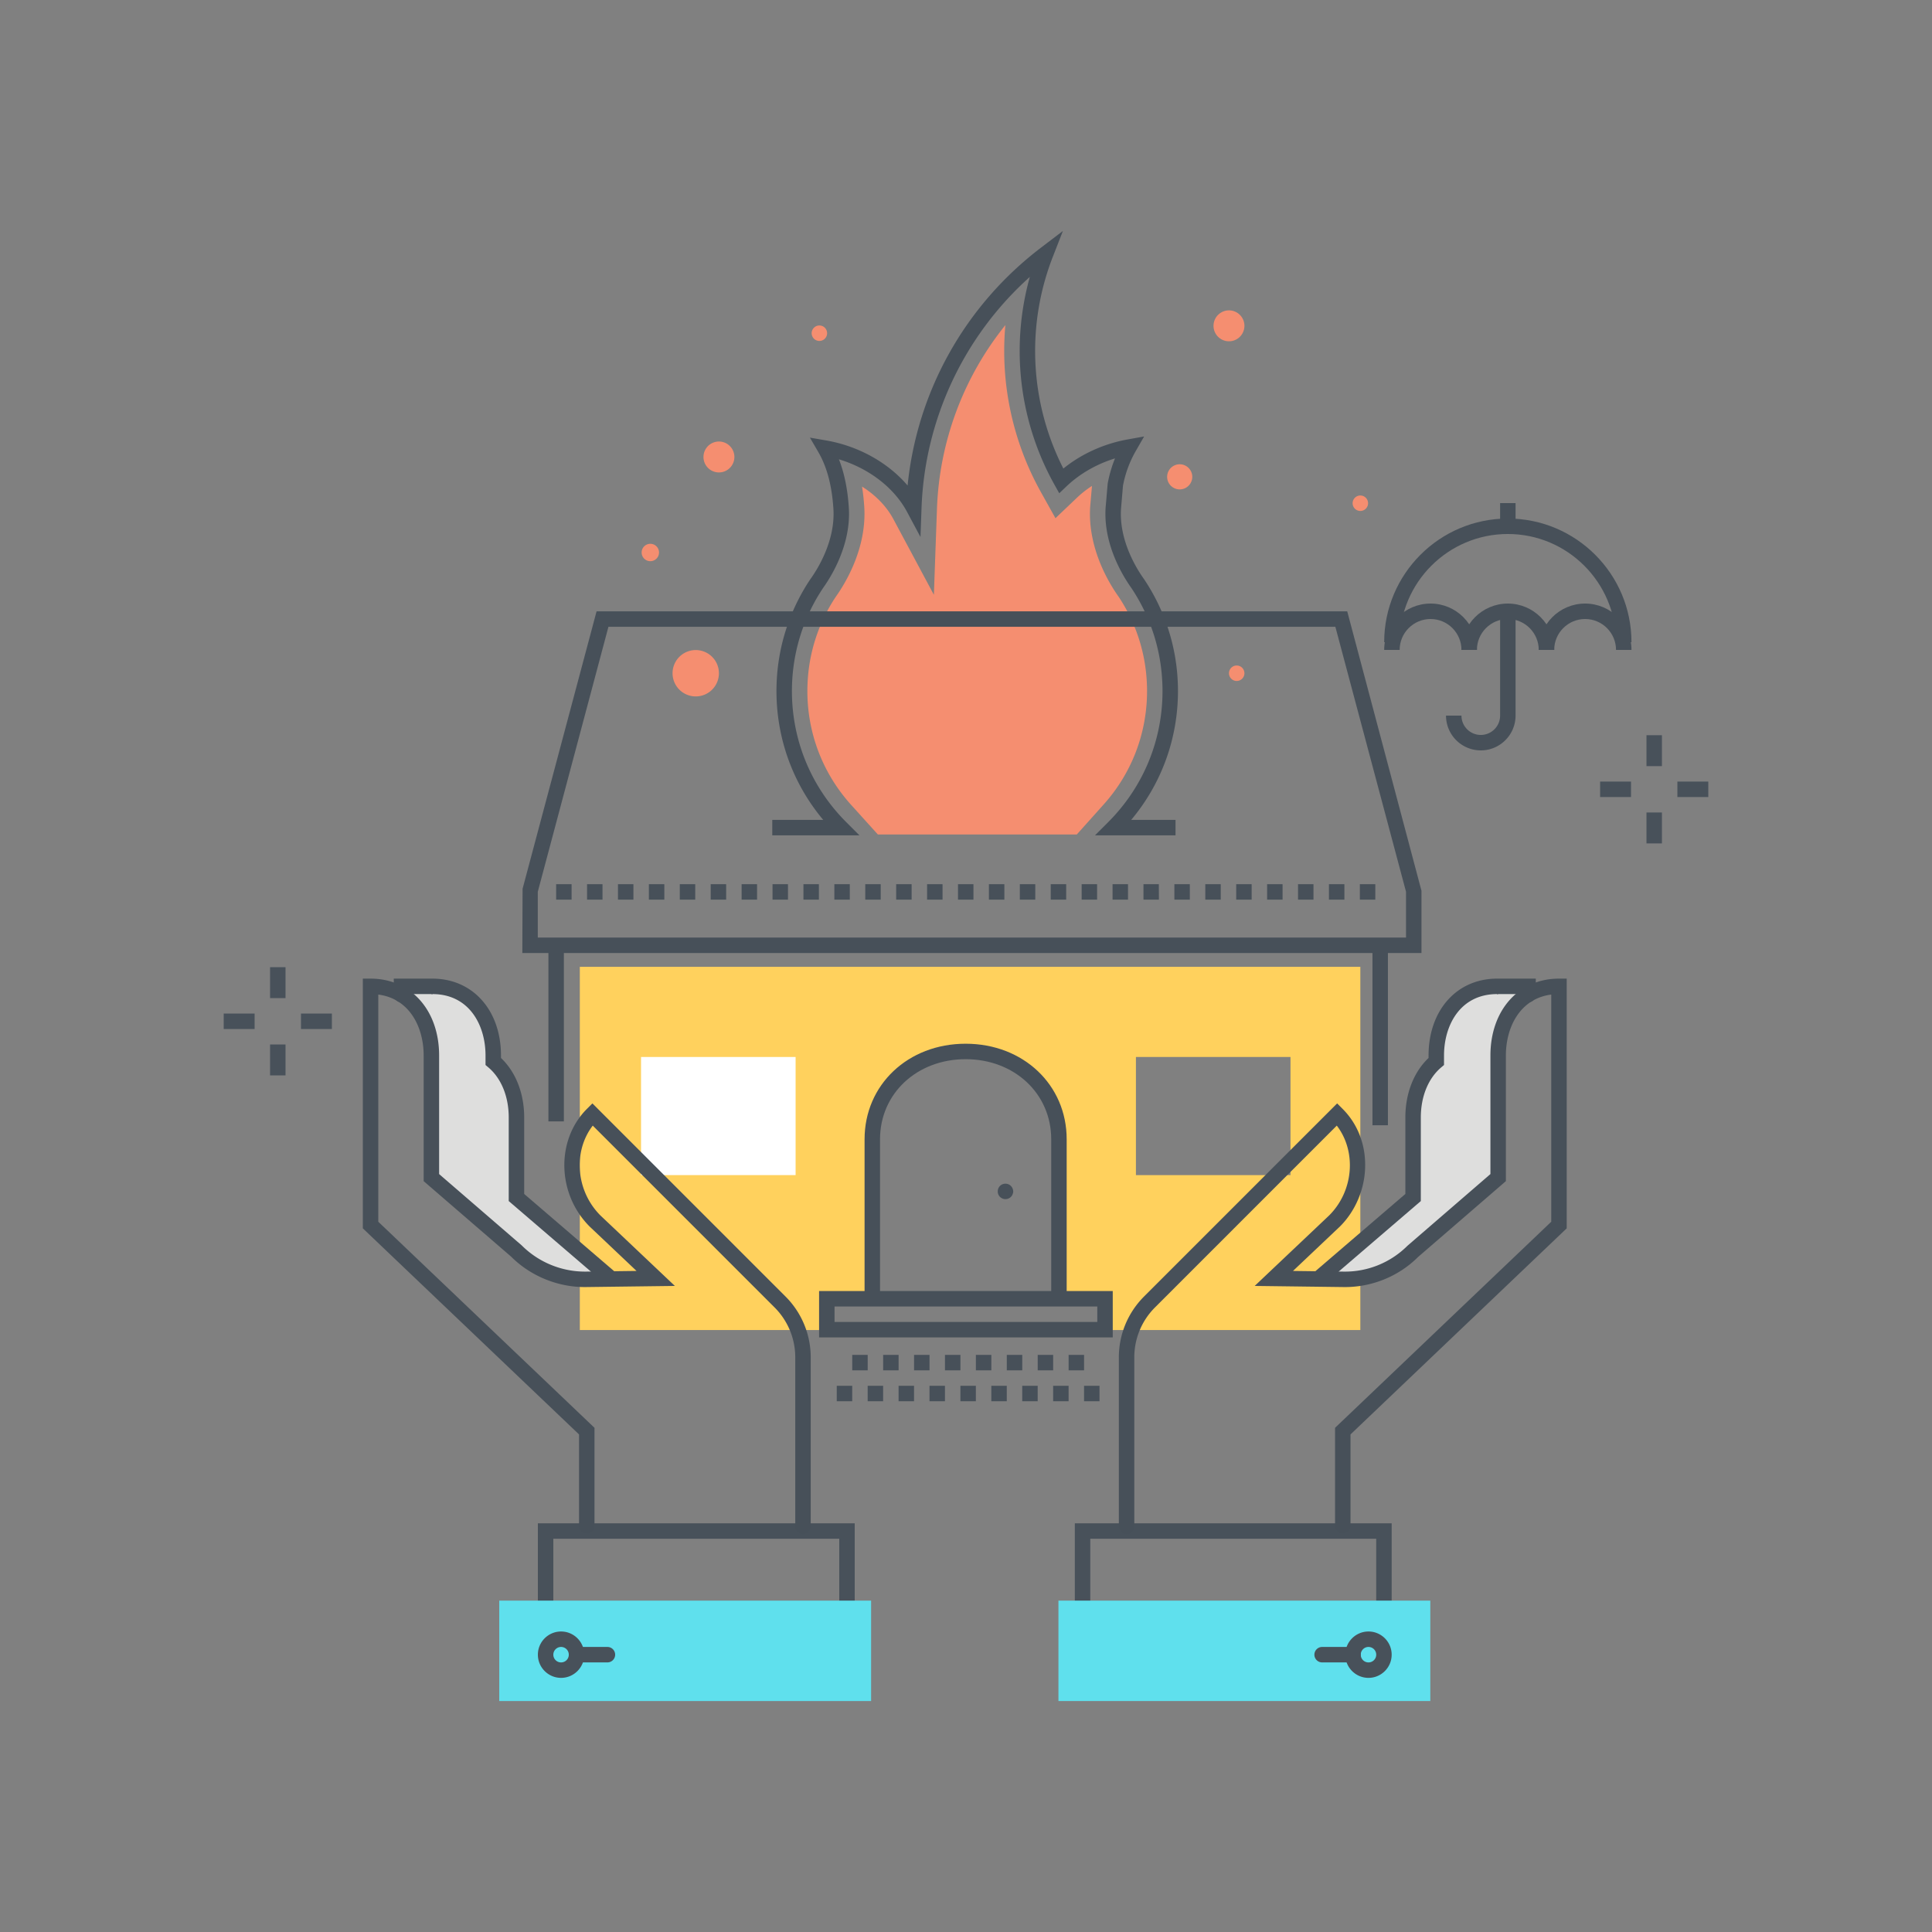 <?xml version="1.0" encoding="utf-8"?><svg xmlns="http://www.w3.org/2000/svg" width="250" height="250" viewBox="0 0 250 250"><rect x="0" y="0" width="250" height="250" fill="#808080" stroke="none"/><g fill="none" fill-rule="evenodd"><path fill="#FFD15D" d="M146.989 152.058h20v-15.284h-20v15.284zm-4 20h-36v-4h5.887v-20.64c0-6.669 5.407-11.36 12.076-11.36 6.669 0 12.075 4.691 12.075 11.36v20.64h5.962v4zm-67.961.05h100.999v-47.001H75.028v47.001z"/><path fill="#FFF" d="M82.951 152.058h20v-15.284h-20z"/><path fill="#F58E70" d="M148.422 88.895l-.008-.239a21.914 21.914 0 0 0-3.662-11.436c-1.221-1.708-4.034-6.285-3.682-11.665l.231-2.675c-.695.446-1.34.951-1.922 1.505l-2.802 2.669-1.886-3.379a37.503 37.503 0 0 1-4.597-21.605 40.162 40.162 0 0 0-8.852 23.788l-.399 11.104-5.244-9.796c-.885-1.654-2.304-3.101-4.051-4.202.13.824.226 1.686.285 2.59.352 5.381-2.462 9.958-3.688 11.676a21.886 21.886 0 0 0-3.656 11.414l-.009.251c-.005.171-.007.343-.007.51 0 5.476 1.985 10.647 5.614 14.69l3.504 3.882h25.75l3.475-3.882c3.629-4.043 5.613-9.213 5.613-14.69 0-.167-.002-.339-.007-.51"/><path fill="#475059" d="M69.589 121.323h112.35v-5.927l-9.143-34.288H78.732l-9.143 34.288v5.927zm114.35 2H67.589l.033-8.315 9.574-35.9h97.136l9.607 36.157v8.058z"/><path fill="#475059" d="M71.964 116.412h2v-2h-2v2zm4 0h2v-2h-2v2zm4 0h2v-2h-2v2zm4 0h2v-2h-2v2zm4 0h2v-2h-2v2zm4 0h2v-2h-2v2zm4 0h2v-2h-2v2zm4 0h2v-2h-2v2zm4 0h2v-2h-2v2zm4 0h2v-2h-2v2zm4 0h2v-2h-2v2zm4 0h2v-2h-2v2zm4 0h2v-2h-2v2zm4 0h2v-2h-2v2zm4 0h2v-2h-2v2zm4 0h2v-2h-2v2zm4 0h2v-2h-2v2zm4 0h2v-2h-2v2zm4 0h2v-2h-2v2zm6 0h-2v-2h1.988l.012 2zm2 0h2v-2h-2v2zm4 0h2v-2h-2v2zm4 0h2v-2h-2v2zm4 0h2v-2h-2v2zm4 0h2v-2h-2v2zm4 0h2v-2h-2v2zm4 0h2v-2h-2v2zM177.596 145.608h2v-23.286h-2zM138.027 168.341h-2v-20.923c0-5.907-4.761-10.36-11.075-10.36-6.314 0-11.076 4.453-11.076 10.36v20.923h-2v-20.923c0-7.047 5.621-12.36 13.076-12.36 7.454 0 13.075 5.313 13.075 12.36v20.923"/><path fill="#475059" d="M130.108 155.167c-.27 0-.53-.11-.71-.29-.05-.05-.09-.1-.13-.15l-.09-.18c-.02-.06-.04-.12-.05-.18-.02-.07-.02-.13-.02-.2 0-.26.1-.52.29-.71.23-.23.57-.33.9-.27.06.01.13.03.19.06.06.02.12.05.17.09a1.017 1.017 0 0 1 .45.83c0 .07-.01.13-.02.2l-.06.18-.09.18c-.04.05-.08.1-.13.15-.04.04-.09.09-.15.12-.05.04-.11.07-.17.09-.06.03-.13.05-.19.06-.06.01-.13.02-.19.02M70.964 145.108h2v-22.859h-2zM110.278 177.317h2v-2h-2v2zm4 0h2v-2h-2v2zm4 0h2v-2h-2v2zm4 0h2v-2h-2v2zm4 0h2v-2h-2v2zm4 0h2v-2h-2v2zm4 0h2v-2h-2v2zm4 0h2v-2h-2v2zm-30.289-6.259h34v-2h-34v2zm-2 2h38v-6h-38v6zm46.123-64.963H141.69l1.707-1.707c4.534-4.535 7.032-10.566 7.032-16.983 0-.185-.002-.374-.007-.564l-.009-.262a23.913 23.913 0 0 0-3.997-12.468c-1.133-1.587-3.66-5.69-3.35-10.426l.268-3.107a16.7 16.7 0 0 1 .948-3.263c-2.385.737-4.566 1.988-6.283 3.622l-.933.89-.629-1.127a35.503 35.503 0 0 1-4.491-17.271c0-3.262.441-6.477 1.314-9.596a42.17 42.17 0 0 0-14.016 29.953l-.134 3.702-1.747-3.266c-1.679-3.136-4.953-5.626-8.809-6.789.704 1.79 1.126 3.855 1.283 6.252.31 4.736-2.218 8.839-3.319 10.383a23.929 23.929 0 0 0-4.028 12.507l-.009.266c-.005.19-.008.379-.008.564 0 6.416 2.498 12.448 7.033 16.983l1.707 1.707H99.93v-2h6.597c-3.919-4.672-6.054-10.517-6.054-16.69 0-.203.003-.411.009-.618l.009-.283a25.914 25.914 0 0 1 4.332-13.503l.067-.095c.976-1.369 3.219-4.997 2.951-9.09-.197-3.009-.838-5.407-1.959-7.333l-1.08-1.856 2.116.367c4.197.73 8.009 2.88 10.525 5.831 1.231-12.185 7.42-23.282 17.266-30.784l2.83-2.156-1.293 3.315a33.53 33.53 0 0 0-2.3 12.229 33.511 33.511 0 0 0 3.652 15.201c2.332-1.892 5.246-3.217 8.337-3.772l2.114-.38-1.07 1.862a14.369 14.369 0 0 0-1.666 4.509l-.253 2.987c-.266 4.073 1.976 7.701 2.953 9.07l.059.083a25.923 25.923 0 0 1 4.34 13.519l.009.279c.006.207.008.415.008.618 0 6.173-2.134 12.018-6.053 16.69h5.736v2"/><path fill="#48515A" d="M213.053 99.137h2v-4h-2zM213.053 109.137h2v-4h-2zM217.053 103.137h4v-2h-4zM207.053 103.137h4v-2h-4zM34.946 129.155h2v-4h-2zM34.946 139.155h2v-4h-2zM38.946 133.155h4v-2h-4zM28.946 133.155h4v-2h-4z"/><path fill="#F58E70" d="M85.278 71.492a1.125 1.125 0 1 1-2.25 0 1.125 1.125 0 0 1 2.25 0m65.75-9.75a1.626 1.626 0 1 1 3.251.001 1.626 1.626 0 0 1-3.251-.001m10-19.625a2 2 0 1 1-3.999.001 2 2 0 0 1 3.999-.001m-56 1a1 1 0 1 1 2 0 1 1 0 0 1-2 0m-18 44a3 3 0 1 1 6 0 3 3 0 0 1-6 0m8.001-28.029a2 2 0 1 1-3.999.001 2 2 0 0 1 3.999-.001m79.999 6.029a1 1 0 1 1 2 0 1 1 0 0 1-2 0m-16 22a1 1 0 1 1 2 0 1 1 0 0 1-2 0"/><path fill="#475059" d="M191.113 84.1h-2c0-2.206-1.795-4-4-4-2.206 0-4 1.794-4 4h-2c0-3.309 2.691-6 6-6 3.308 0 6 2.691 6 6"/><path fill="#475059" d="M201.113 84.1h-2c0-2.206-1.795-4-4-4-2.206 0-4 1.794-4 4h-2c0-3.309 2.691-6 6-6 3.308 0 6 2.691 6 6"/><path fill="#475059" d="M211.113 84.1h-2c0-2.206-1.795-4-4-4-2.206 0-4 1.794-4 4h-2c0-3.309 2.691-6 6-6 3.308 0 6 2.691 6 6"/><path fill="#475059" d="M179.113 83.1c0-8.823 7.177-16.001 16-16.001 8.822 0 16 7.178 16 16h-2c0-7.719-6.281-14-14-14-7.72 0-14 6.281-14 14l-2 .001"/><path fill="#475059" d="M191.613 97.101a4.505 4.505 0 0 1-4.5-4.5h2c0 1.378 1.121 2.5 2.5 2.5 1.378 0 2.5-1.122 2.5-2.5V79.1h2v13.501c0 2.481-2.019 4.5-4.5 4.5M194.113 68.099h2v-2.998h-2z"/><path fill="#48515A" d="M110.6 210.115h-2v-11H71.601v11h-2v-13H110.6v13"/><path fill="#5FE0ED" d="M64.602 220.115h48.119V207.12H64.602z"/><path fill="#48515A" d="M78.6 215.115h-3.999a1 1 0 0 1 0-2H78.6a1 1 0 1 1 0 2"/><path fill="#48515A" d="M72.601 213.115c-.551 0-1 .449-1 1a1.001 1.001 0 1 0 1-1zm0 4c-1.654 0-3-1.346-3-3s1.346-3 3-3c1.655 0 3 1.346 3 3s-1.345 3-3 3z"/><path fill="#DEDEDD" d="M55.823 136.589v15.792l11.027 9.525a12.422 12.422 0 0 0 8.943 3.638l3.322-.041-12.286-10.546v-10.363c0-2.984-1.071-5.619-3.002-7.247v-.758c0-4.946-2.926-8.955-7.871-8.955v1.073c-1.121-.684-2.464-1.073-4.003-1.073v1.073c2.481 1.513 3.87 4.475 3.87 7.882"/><path fill="#475059" d="M79.115 166.503a.991.991 0 0 1-.651-.242l-12.635-10.844v-10.824c0-2.701-.964-5.063-2.646-6.481l-.356-.3v-1.223c0-3.96-2.124-7.955-6.871-7.955h-3.003v.073a1 1 0 1 1-2 0v-2.073h5.003c5.223 0 8.871 4.093 8.871 9.955v.312c1.914 1.814 3.002 4.588 3.002 7.692v9.905l11.938 10.246a1 1 0 0 1-.652 1.759"/><path fill="#475059" d="M103.906 198.516a1 1 0 0 1-1-1v-21.857a9.124 9.124 0 0 0-2.689-6.491l-23.514-23.514c-2.564 3.33-2.199 8.436.996 11.63l9.628 9.115-11.521.146c-3.555.038-7.119-1.388-9.663-3.932l-11.321-9.774v-16.25c0-3.67-1.825-7.371-5.871-7.893v29.396l27.977 26.666v12.674a1 1 0 1 1-2 0v-11.818l-27.977-26.666v-32.314h1c5.224 0 8.871 4.093 8.871 9.955v15.335l10.682 9.225a11.601 11.601 0 0 0 8.277 3.396l6.59-.084-6.067-5.743c-4.233-4.232-4.386-11.199-.354-15.231l.707-.707 24.974 24.974a11.108 11.108 0 0 1 3.275 7.905v21.857a1 1 0 0 1-1 1"/><path fill="#48515A" d="M180.081 210.115h-2v-11h-36.998v11h-2v-13h40.998v13"/><path fill="#5FE0ED" d="M136.962 220.115h48.119V207.12h-48.119z"/><path fill="#48515A" d="M175.081 215.115h-3.998a1 1 0 0 1 0-2h3.998a1 1 0 1 1 0 2"/><path fill="#48515A" d="M177.081 213.115c-.551 0-1 .449-1 1a1.001 1.001 0 1 0 1-1zm0 4c-1.654 0-3-1.346-3-3s1.346-3 3-3c1.655 0 3 1.346 3 3s-1.345 3-3 3z"/><path fill="#DEDEDD" d="M193.86 136.589v15.792l-11.027 9.525a12.422 12.422 0 0 1-8.943 3.638l-3.322-.041 12.286-10.546v-10.363c0-2.984 1.071-5.619 3.001-7.247v-.758c0-4.946 2.926-8.955 7.872-8.955v1.073c1.121-.684 2.464-1.073 4.003-1.073v1.073c-2.481 1.513-3.87 4.475-3.87 7.882"/><path fill="#475059" d="M170.568 166.503a1 1 0 0 1-.652-1.759l11.938-10.246v-9.905c0-3.104 1.088-5.878 3.001-7.692v-.312c0-5.862 3.649-9.955 8.872-9.955h5.003v2.073a1 1 0 0 1-2 0v-.073h-3.003c-4.747 0-6.872 3.995-6.872 7.955v1.223l-.355.3c-1.682 1.418-2.646 3.78-2.646 6.481v10.824l-12.635 10.844a.99.99 0 0 1-.651.242"/><path fill="#475059" d="M145.778 198.516a1 1 0 0 1-1-1v-21.857c0-2.986 1.163-5.794 3.274-7.905l24.974-24.974.707.707c1.976 1.977 3.011 4.689 2.913 7.639-.094 2.842-1.278 5.603-3.248 7.572l-6.087 5.763 6.591.084a11.437 11.437 0 0 0 8.224-3.346l10.734-9.275v-15.335c0-5.862 3.649-9.955 8.872-9.955h1v32.314l-27.977 26.666v11.818a1 1 0 1 1-2 0v-12.674l27.977-26.666v-29.396c-4.046.522-5.872 4.223-5.872 7.893v16.25l-11.373 9.824c-2.491 2.493-6.003 3.93-9.61 3.882l-11.521-.146 9.648-9.134c3.176-3.177 3.54-8.281.976-11.611l-23.513 23.514a9.12 9.12 0 0 0-2.689 6.491v21.857a1 1 0 0 1-1 1m-37.501-17.197h2v-2h-2v2zm4 0h2v-2h-2v2zm4 0h2v-2h-2v2zm4 0h2v-2h-2v2zm4 0h2v-2h-2v2zm4 0h2v-2h-2v2zm4 0h2v-2h-2v2zm4 0h2v-2h-2v2zm4 0h2v-2h-2v2z"/></g></svg>